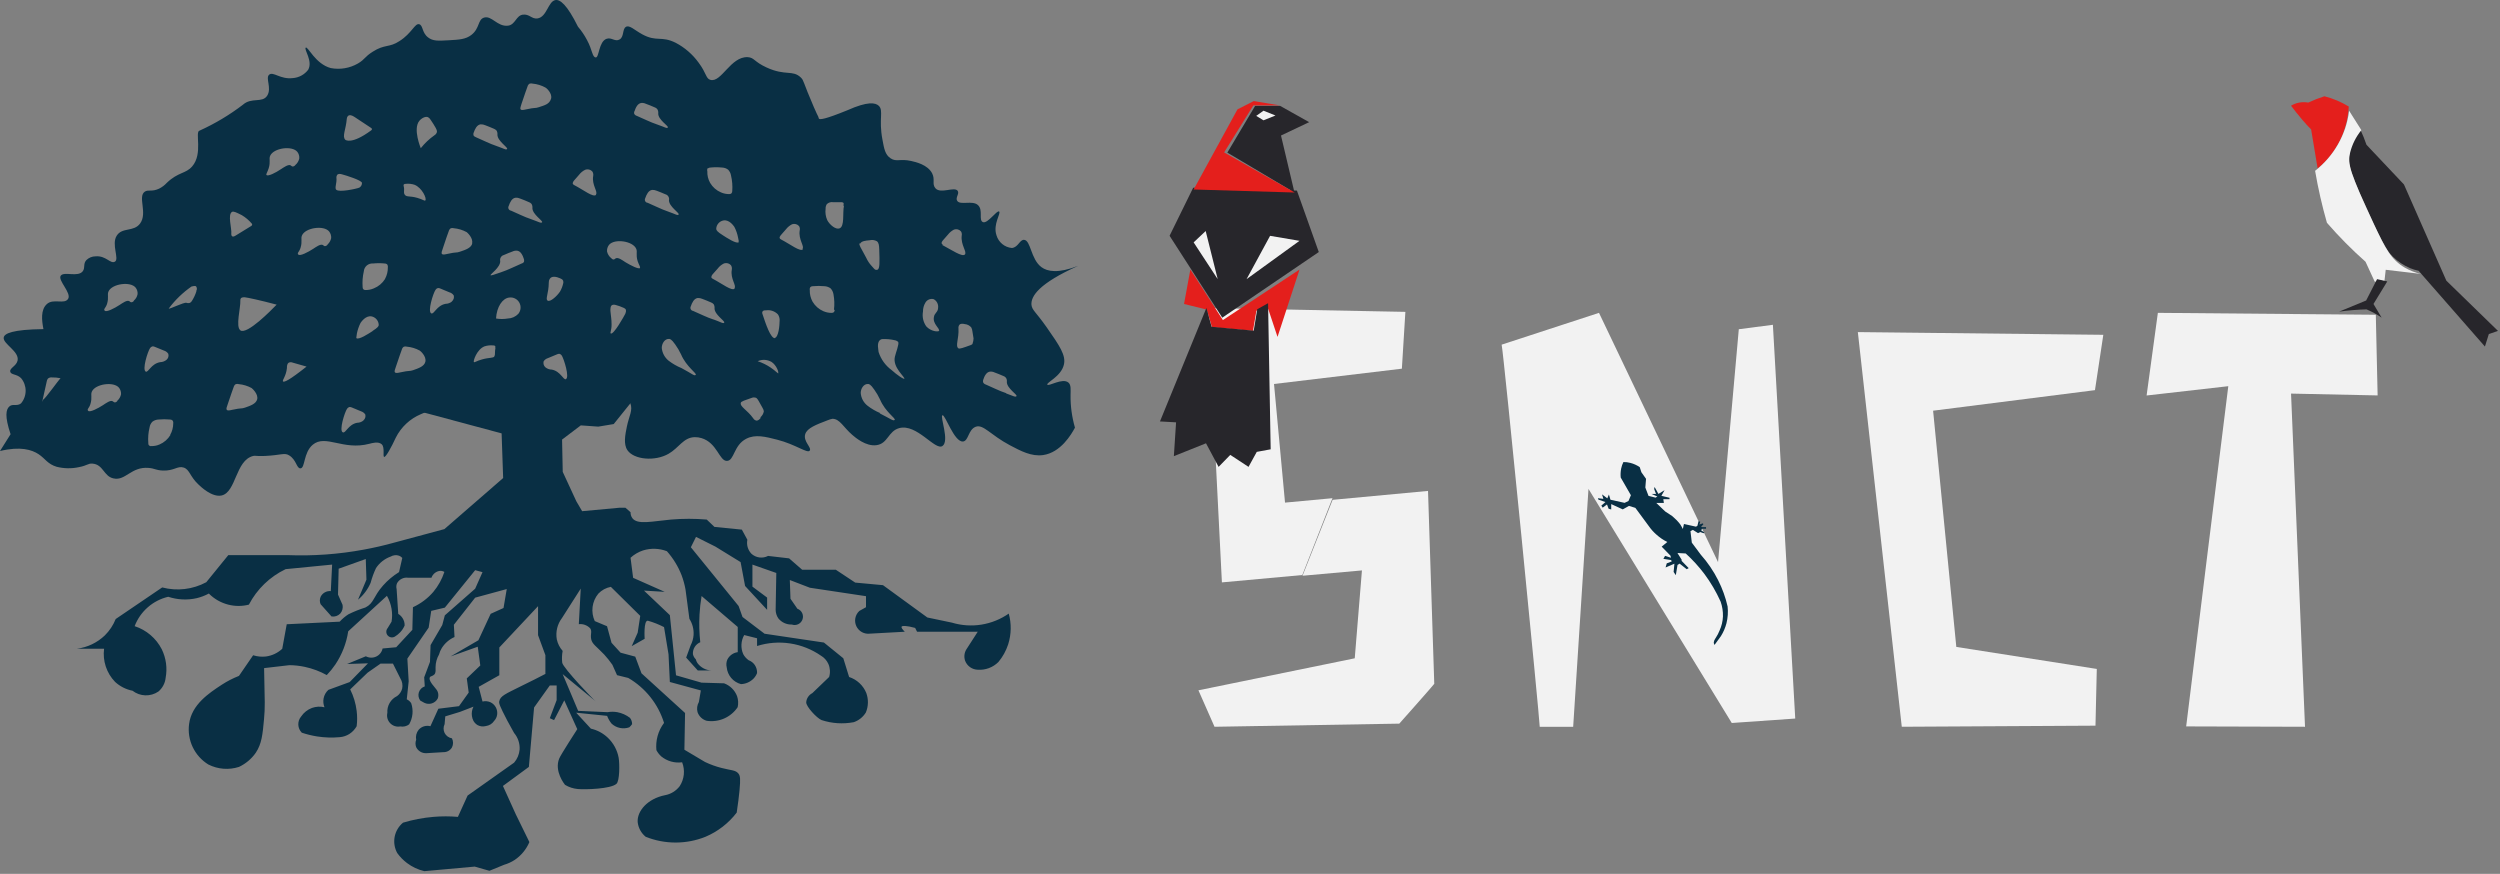 <svg width="329" height="115" viewBox="0 0 329 115" fill="none" xmlns="http://www.w3.org/2000/svg">
<rect x="0" y="0" width="329" height="115" fill="#808080" stroke="none"/>
<path d="M140.885 51.988C140.885 51.29 140.982 50.659 140.595 50.339C139.821 49.698 137.993 50.892 137.829 50.62C137.664 50.348 139.637 49.553 140.005 48C140.305 46.767 139.454 45.525 137.761 43.099C136.3 41.012 135.826 40.847 135.739 40.11C135.652 38.965 136.755 37.286 141.881 34.986C139.231 36.014 137.848 35.743 137.045 35.151C135.633 34.093 135.662 31.599 134.753 31.56C134.173 31.56 134.008 32.531 133.176 32.637C132.707 32.597 132.261 32.415 131.896 32.115C131.532 31.816 131.267 31.412 131.135 30.958C130.642 29.493 131.774 28.047 131.484 27.834C131.194 27.62 129.965 29.483 129.356 29.231C128.746 28.979 129.424 27.659 128.698 26.989C127.973 26.32 126.338 27.057 125.961 26.417C125.709 25.999 126.28 25.504 126.038 25.126C125.632 24.495 123.765 25.582 123.088 24.757C122.624 24.194 123.088 23.641 122.672 22.816C122.082 21.671 120.515 21.322 119.916 21.186C118.446 20.856 117.981 21.341 117.217 20.846C116.453 20.351 116.347 19.526 116.124 18.342C115.621 15.683 116.298 14.567 115.66 13.936C115.215 13.49 114.17 13.325 111.54 14.499C108.638 15.683 107.864 15.79 107.767 15.606C107.671 15.421 107.767 15.518 107.68 15.344C107.593 15.169 107.458 14.926 107.1 14.092C105.63 10.695 105.814 10.617 105.398 10.21C104.305 9.152 103.396 10.035 100.881 8.88C99.208 8.114 99.285 7.58 98.405 7.522C96.161 7.405 94.933 10.909 93.491 10.511C92.872 10.336 92.998 9.657 91.934 8.24C91.147 7.153 90.121 6.263 88.936 5.639C87.001 4.668 86.431 5.561 84.516 4.513C83.481 3.95 82.833 3.242 82.359 3.543C81.885 3.844 82.146 4.843 81.537 5.193C80.927 5.542 80.482 4.872 79.825 5.105C78.78 5.474 78.857 7.609 78.393 7.56C77.929 7.512 77.968 6.59 77.252 5.27C76.922 4.642 76.523 4.053 76.062 3.514C74.621 0.602 73.702 -0.097 73.093 0.01C72.126 0.175 71.98 2.252 70.723 2.427C69.949 2.524 69.669 1.806 68.789 1.932C67.908 2.058 67.821 3.261 66.854 3.378C65.461 3.552 64.697 1.99 63.691 2.32C62.85 2.592 63.159 3.727 62.028 4.601C61.283 5.173 60.461 5.222 59.058 5.299C57.656 5.377 56.979 5.425 56.331 4.921C55.489 4.271 55.702 3.32 55.151 3.184C54.599 3.048 54.184 4.377 52.588 5.396C51.214 6.309 50.653 5.775 49.038 6.813C47.935 7.512 48.071 7.784 47.103 8.356C46.02 8.979 44.751 9.192 43.525 8.958C41.494 8.414 40.507 6.047 40.236 6.27C39.965 6.493 41.203 8.036 40.556 9.181C40.314 9.498 40.008 9.76 39.658 9.949C39.308 10.139 38.921 10.251 38.524 10.278C36.89 10.472 35.971 9.385 35.429 9.822C34.888 10.258 35.806 11.598 35.158 12.597C34.51 13.597 33.098 12.762 31.957 13.791C30.189 15.139 28.275 16.282 26.25 17.197C25.622 17.352 26.744 20.244 25.283 21.904C24.451 22.874 23.455 22.622 21.956 24.058C21.667 24.374 21.323 24.634 20.94 24.825C19.973 25.281 19.509 24.912 19.054 25.223C18.087 25.883 19.451 28.037 18.435 29.415C17.594 30.551 16.085 29.871 15.359 31.017C14.634 32.162 15.727 34.083 15.127 34.433C14.528 34.782 13.967 33.617 12.584 33.734C12.128 33.732 11.69 33.91 11.365 34.229C10.91 34.733 11.239 35.199 10.901 35.684C10.272 36.529 8.444 35.684 7.999 36.276C7.554 36.868 9.44 38.547 8.966 39.324C8.492 40.1 7.032 39.246 6.181 40.003C5.329 40.76 5.494 42.167 5.716 43.312C1.596 43.361 0.59 43.895 0.493 44.399C0.319 45.234 2.582 46.233 2.312 47.456C2.157 48.165 1.267 48.427 1.344 48.892C1.422 49.358 2.196 49.193 2.766 49.756C3.159 50.221 3.375 50.811 3.375 51.421C3.375 52.03 3.159 52.62 2.766 53.085C2.225 53.512 1.673 53.085 1.228 53.492C0.783 53.9 0.6 54.773 1.393 57.142L0 59.354C2.689 58.704 4.198 59.189 5.078 59.771C5.958 60.354 6.258 61.072 7.467 61.431C8.418 61.669 9.41 61.686 10.369 61.48C11.549 61.256 11.578 60.955 12.187 61.014C13.599 61.13 13.648 62.683 14.924 62.955C16.501 63.333 17.255 61.382 19.557 61.577C20.379 61.644 20.466 61.877 21.424 61.926C22.913 61.984 23.358 61.276 24.161 61.528C24.964 61.78 24.974 62.683 26.096 63.741C26.405 64.041 27.895 65.478 29.162 65.206C31.096 64.769 30.98 60.577 33.321 60.004C33.659 59.927 33.524 60.053 34.868 60.004C36.977 59.907 37.441 59.538 38.05 59.927C39.018 60.509 39.018 61.644 39.53 61.635C40.178 61.635 39.907 59.587 41.155 58.529C42.848 57.112 45.14 59.315 48.603 58.403C48.98 58.306 49.802 58.063 50.237 58.471C50.673 58.879 50.344 60.063 50.556 60.13C50.769 60.199 51.524 58.82 52.085 57.598C52.779 56.209 53.946 55.114 55.373 54.511C56.704 53.903 58.095 53.434 59.523 53.114C60.492 52.798 61.518 52.696 62.531 52.813C63.422 53.064 64.282 53.416 65.094 53.861C67.376 54.832 69.93 54.832 72.445 54.764C75.898 54.676 79.66 54.482 82.243 52.192C82.545 52.411 82.785 52.706 82.939 53.046C83.326 53.968 82.775 54.764 82.494 56.142C82.272 57.239 82.03 58.452 82.571 59.247C83.413 60.49 86.198 60.761 88.007 59.703C89.352 58.927 89.942 57.559 91.431 57.53C91.733 57.525 92.033 57.568 92.321 57.656C94.381 58.277 94.652 60.655 95.648 60.655C96.644 60.655 96.528 58.597 98.202 57.743C99.391 57.122 100.745 57.471 102.264 57.86C104.73 58.49 106.259 59.713 106.558 59.306C106.858 58.898 105.669 58.102 105.968 57.132C106.23 56.326 107.371 55.899 108.938 55.298C109.136 55.212 109.344 55.151 109.557 55.113C110.524 55.113 110.998 56.239 112.168 57.239C112.594 57.607 113.958 58.762 115.321 58.587C116.85 58.403 116.879 56.744 118.32 56.346C120.651 55.696 123.059 59.344 124.026 58.694C124.994 58.044 123.659 54.764 124.026 54.647C124.394 54.531 125.564 58.209 126.735 58.102C127.47 58.025 127.412 56.53 128.408 56.161C129.404 55.793 130.342 57.239 132.905 58.597C134.337 59.354 135.739 60.101 137.268 59.888C139.589 59.558 140.991 57.171 141.465 56.278C141.063 54.884 140.867 53.439 140.885 51.988ZM5.678 52.6L5.61 52.891V52.619L6.152 50.193C6.169 50.063 6.219 49.94 6.297 49.834C6.369 49.77 6.453 49.722 6.545 49.694C6.637 49.666 6.733 49.657 6.829 49.669C7.212 49.661 7.595 49.697 7.97 49.776C7.612 50.125 6.035 52.386 5.678 52.6ZM15.456 52.755C15.418 52.809 15.369 52.855 15.312 52.891C15.256 52.926 15.193 52.949 15.127 52.959C14.992 52.959 14.924 52.852 14.847 52.813C14.547 52.609 13.938 53.066 13.551 53.318C12.893 53.745 11.848 54.288 11.616 54.075C11.384 53.861 11.732 53.735 11.897 53.182C12.168 52.299 11.897 51.979 12.09 51.532C12.545 50.513 14.992 50.173 15.669 51.037C15.857 51.28 15.95 51.584 15.93 51.891C15.859 52.228 15.678 52.532 15.418 52.755H15.456ZM17.632 39.576C17.594 39.633 17.544 39.68 17.485 39.715C17.427 39.75 17.362 39.772 17.294 39.78C17.168 39.78 17.091 39.683 17.023 39.634C16.723 39.44 16.114 39.887 15.727 40.139C15.069 40.566 14.025 41.109 13.793 40.896C13.56 40.682 13.909 40.556 14.083 40.003C14.354 39.12 14.083 38.8 14.276 38.363C14.731 37.334 17.178 36.995 17.855 37.858C18.044 38.101 18.133 38.406 18.106 38.712C18.042 39.052 17.861 39.358 17.594 39.576H17.632ZM19.199 48.912C18.658 48.708 19.451 46.233 19.751 45.806C19.823 45.696 19.933 45.617 20.06 45.583C20.174 45.573 20.288 45.596 20.389 45.651L21.579 46.136C21.814 46.206 22.016 46.357 22.149 46.563C22.191 46.705 22.19 46.856 22.147 46.998C22.104 47.139 22.021 47.265 21.907 47.359C21.671 47.549 21.378 47.654 21.076 47.66C19.867 47.874 19.538 49.057 19.161 48.912H19.199ZM22.43 57.239C22.096 57.796 21.595 58.234 20.998 58.49C20.654 58.642 20.281 58.715 19.905 58.704C19.852 58.715 19.797 58.712 19.746 58.696C19.694 58.68 19.647 58.652 19.608 58.614C19.57 58.575 19.542 58.528 19.526 58.476C19.511 58.424 19.508 58.369 19.518 58.316C19.462 57.622 19.518 56.924 19.683 56.249C19.724 55.962 19.856 55.697 20.06 55.492C20.29 55.32 20.567 55.222 20.853 55.21C21.361 55.162 21.873 55.162 22.381 55.21C22.499 55.207 22.613 55.249 22.701 55.327C22.743 55.381 22.773 55.444 22.79 55.511C22.806 55.577 22.809 55.647 22.797 55.715C22.797 56.25 22.657 56.775 22.391 57.239H22.43ZM25.854 38.315C25.717 38.751 25.526 39.169 25.283 39.557C25.222 39.678 25.128 39.779 25.012 39.848C24.859 39.904 24.691 39.904 24.538 39.848C24.18 39.76 22.294 40.712 22.198 40.614C23.036 39.486 24.052 38.503 25.206 37.703C25.341 37.703 25.67 37.548 25.815 37.703C25.878 37.793 25.911 37.899 25.911 38.009C25.911 38.118 25.878 38.225 25.815 38.315H25.854ZM73.692 36.616C73.857 36.694 74.05 36.771 74.108 36.946C74.153 37.072 74.153 37.209 74.108 37.334C74.021 37.702 73.881 38.055 73.692 38.382C73.296 38.965 72.425 39.77 72.077 39.566C71.729 39.363 72.203 38.693 72.222 37.16C72.217 37.003 72.257 36.847 72.338 36.713C72.599 36.276 73.228 36.412 73.692 36.616ZM68.682 13.519C69.098 12.267 69.214 11.966 69.427 11.365C69.469 11.215 69.566 11.087 69.698 11.006C69.827 10.966 69.965 10.966 70.094 11.006C70.684 11.059 71.257 11.235 71.777 11.52C71.845 11.52 72.745 12.287 72.512 13.014C72.28 13.742 71.623 13.859 70.897 14.111C70.375 14.286 70.53 14.111 69.243 14.393C68.885 14.47 68.634 14.528 68.518 14.393C68.402 14.257 68.547 14.004 68.682 13.5V13.519ZM62.337 17.459C62.502 16.984 62.753 16.43 63.246 16.363C63.456 16.354 63.664 16.394 63.856 16.479C64.233 16.625 64.61 16.77 64.978 16.935C65.117 16.987 65.243 17.07 65.345 17.178C65.442 17.345 65.483 17.539 65.461 17.731C65.461 18.556 66.854 19.39 66.738 19.594C66.622 19.798 66.303 19.536 65.345 19.216C64.388 18.895 63.537 18.439 62.637 18.061C62.502 18.003 62.347 17.925 62.308 17.789C62.28 17.673 62.29 17.55 62.337 17.44V17.459ZM45.643 15.606C45.651 15.484 45.699 15.368 45.779 15.276C46.001 15.043 46.378 15.208 46.639 15.382C47.365 15.868 48.09 16.353 48.825 16.828C48.825 16.828 48.951 16.906 48.951 16.993C48.946 17.027 48.934 17.059 48.916 17.088C48.898 17.116 48.873 17.14 48.844 17.158C46.214 19.099 45.44 18.391 45.44 18.391C44.995 17.925 45.517 17.119 45.643 15.586V15.606ZM30.535 27.882C30.738 27.775 31.096 27.95 31.812 28.309C32.304 28.6 32.745 28.971 33.118 29.406C33.157 29.448 33.181 29.503 33.185 29.561C33.185 29.658 33.098 29.716 33.021 29.765L30.951 31.036C30.806 31.123 30.603 31.201 30.496 31.036C30.45 30.964 30.429 30.879 30.438 30.793C30.525 30.075 29.926 28.241 30.535 27.882ZM33.843 52.551C33.698 53.143 32.953 53.395 32.228 53.648C31.705 53.822 31.86 53.648 30.574 53.929C30.216 54.007 29.964 54.075 29.848 53.929C29.732 53.784 29.848 53.57 30.013 53.066C30.429 51.814 30.545 51.513 30.758 50.911C30.8 50.762 30.896 50.633 31.028 50.552C31.158 50.513 31.296 50.513 31.425 50.552C32.015 50.607 32.587 50.782 33.108 51.066C33.176 51.115 34.027 51.843 33.843 52.571V52.551ZM31.628 43.458C30.98 43.011 31.676 40.479 31.628 39.576C31.618 39.519 31.62 39.46 31.634 39.403C31.647 39.347 31.671 39.293 31.705 39.246C31.705 39.246 31.851 39.091 32.199 39.12C32.547 39.149 34.259 39.518 36.406 40.09C35.71 40.809 32.508 44.089 31.628 43.477V43.458ZM35.071 23.03C34.975 22.923 35.187 22.69 35.361 22.137C35.632 21.254 35.361 20.933 35.555 20.497C36.01 19.468 38.457 19.128 39.134 19.992C39.322 20.235 39.412 20.54 39.385 20.846C39.317 21.184 39.136 21.489 38.873 21.71C38.834 21.766 38.784 21.814 38.725 21.849C38.667 21.884 38.602 21.906 38.534 21.914C38.408 21.914 38.331 21.817 38.263 21.768C37.963 21.574 37.354 22.02 36.957 22.273C36.309 22.719 35.255 23.253 35.071 23.03ZM37.248 50.203C37.093 50.047 37.644 49.562 37.76 48.436C37.76 48.203 37.76 47.854 38.021 47.718C38.098 47.685 38.18 47.668 38.263 47.668C38.346 47.668 38.429 47.685 38.505 47.718C39.018 47.854 39.637 48.029 40.343 48.242C38.07 50.047 37.402 50.329 37.248 50.203ZM43.109 32.191C43.07 32.247 43.02 32.295 42.962 32.33C42.903 32.365 42.838 32.387 42.77 32.395C42.645 32.395 42.577 32.298 42.5 32.249C42.2 32.055 41.59 32.501 41.203 32.754C40.546 33.181 39.501 33.724 39.269 33.511C39.037 33.297 39.385 33.171 39.55 32.618C39.82 31.735 39.55 31.415 39.743 30.978C40.198 29.949 42.645 29.609 43.322 30.473C43.51 30.716 43.602 31.02 43.583 31.327C43.52 31.653 43.354 31.949 43.109 32.171V32.191ZM44.27 25.009C43.979 24.709 44.366 24.184 44.27 23.311C44.276 23.21 44.309 23.113 44.366 23.03C44.492 22.836 44.782 22.874 45.005 22.942C45.614 23.107 47.578 23.719 47.636 24.068C47.638 24.192 47.608 24.315 47.549 24.424C47.49 24.533 47.403 24.625 47.297 24.689C46.978 24.835 44.608 25.349 44.27 24.971V25.009ZM47.829 55.336C47.595 55.53 47.301 55.636 46.997 55.637C45.827 55.861 45.498 57.044 45.121 56.899C44.579 56.695 45.372 54.22 45.672 53.793C45.746 53.683 45.855 53.601 45.982 53.56C46.095 53.555 46.208 53.578 46.31 53.628L47.5 54.123C47.733 54.193 47.934 54.34 48.071 54.541C48.109 54.68 48.107 54.827 48.064 54.965C48.022 55.102 47.94 55.225 47.829 55.317V55.336ZM49.028 43.574C48.545 43.885 47.162 44.797 46.891 44.487C46.891 44.487 46.891 44.37 46.968 43.885C47.066 43.399 47.229 42.929 47.452 42.487C47.568 42.322 48.129 41.517 48.874 41.633C49.137 41.682 49.376 41.819 49.552 42.021C49.728 42.224 49.83 42.481 49.841 42.749C49.85 42.924 49.725 43.109 49.028 43.555V43.574ZM50.673 36.713C50.325 37.27 49.81 37.702 49.202 37.946C48.858 38.097 48.486 38.173 48.109 38.169C48.055 38.173 48 38.166 47.948 38.148C47.896 38.13 47.849 38.1 47.81 38.062C47.746 37.983 47.715 37.882 47.723 37.781C47.669 37.088 47.721 36.391 47.877 35.714C47.888 35.565 47.929 35.419 47.996 35.286C48.063 35.153 48.157 35.035 48.27 34.938C48.383 34.842 48.515 34.769 48.657 34.724C48.798 34.678 48.948 34.662 49.096 34.675C49.604 34.622 50.116 34.622 50.624 34.675C50.74 34.673 50.852 34.711 50.943 34.782C51.026 34.897 51.061 35.04 51.04 35.18C51.051 35.708 50.924 36.23 50.673 36.694V36.713ZM55.973 47.621C55.828 48.213 55.083 48.465 54.358 48.718C53.835 48.892 53.99 48.718 52.704 48.999C52.346 49.077 52.094 49.135 51.978 48.999C51.862 48.863 51.978 48.64 52.143 48.136C52.559 46.884 52.675 46.583 52.888 45.981C52.927 45.83 53.024 45.701 53.158 45.622C53.288 45.583 53.426 45.583 53.555 45.622C54.145 45.677 54.717 45.852 55.238 46.136C55.306 46.166 56.157 46.893 55.973 47.621ZM55.973 26.378C55.867 26.485 55.654 26.242 54.909 26.038C53.942 25.757 53.507 25.96 53.274 25.631C53.042 25.3 53.274 25.106 53.129 24.515C53.114 24.478 53.106 24.438 53.106 24.398C53.106 24.358 53.114 24.318 53.129 24.282C53.165 24.248 53.208 24.222 53.255 24.207C53.302 24.192 53.351 24.188 53.4 24.194C53.792 24.151 54.188 24.194 54.561 24.32C55.557 24.728 56.195 26.145 55.973 26.378ZM55.383 19.526C55.383 19.526 54.3 16.964 55.19 15.897C55.47 15.557 56.021 15.246 56.36 15.441C56.503 15.532 56.62 15.659 56.698 15.809C56.929 16.137 57.142 16.477 57.337 16.828C57.54 17.197 57.511 17.333 57.482 17.43C57.424 17.59 57.31 17.724 57.163 17.808C56.481 18.291 55.872 18.87 55.354 19.526H55.383ZM59.474 39.683C59.238 39.872 58.945 39.978 58.642 39.984C57.472 40.197 57.134 41.381 56.766 41.245C56.224 41.032 57.017 38.567 57.317 38.14C57.386 38.025 57.497 37.941 57.627 37.907C57.741 37.897 57.855 37.92 57.956 37.975L59.145 38.47C59.381 38.532 59.585 38.681 59.716 38.887C59.753 39.032 59.747 39.184 59.699 39.325C59.651 39.467 59.563 39.591 59.445 39.683H59.474ZM62.154 32.036C62.008 32.627 61.264 32.88 60.529 33.123C60.006 33.307 60.171 33.123 58.875 33.414C58.526 33.491 58.275 33.55 58.159 33.414C58.043 33.278 58.159 33.045 58.323 32.55C58.739 31.288 58.846 30.987 59.068 30.386C59.11 30.241 59.203 30.117 59.329 30.036C59.462 29.998 59.603 29.998 59.735 30.036C60.325 30.092 60.898 30.267 61.418 30.551C61.457 30.58 62.308 31.308 62.124 32.036H62.154ZM65.2 45.787C65.084 46.369 65.2 46.631 65.065 46.893C64.929 47.155 64.426 47.02 63.43 47.301C62.676 47.505 62.463 47.747 62.357 47.641C62.25 47.534 62.743 45.991 63.749 45.583C64.123 45.461 64.519 45.418 64.91 45.457C64.957 45.45 65.005 45.455 65.051 45.47C65.096 45.485 65.137 45.511 65.171 45.544C65.203 45.622 65.203 45.709 65.171 45.787H65.2ZM68.208 41.303C67.845 41.682 67.348 41.901 66.825 41.915C66.313 42.004 65.79 42.004 65.278 41.915C65.365 40.352 66.148 39.256 66.999 39.159C67.262 39.119 67.531 39.161 67.77 39.278C68.009 39.395 68.207 39.582 68.338 39.814C68.469 40.047 68.527 40.313 68.504 40.579C68.48 40.845 68.377 41.097 68.208 41.303ZM68.982 34.413C68.949 34.478 68.903 34.535 68.846 34.58C68.789 34.626 68.724 34.658 68.653 34.675C67.744 35.063 66.864 35.52 65.935 35.83C65.007 36.141 64.61 36.306 64.552 36.209C64.494 36.111 65.868 35.18 65.829 34.355C65.788 34.185 65.816 34.006 65.907 33.857C65.997 33.708 66.143 33.601 66.312 33.559C66.68 33.394 67.057 33.239 67.434 33.103C67.624 33.012 67.834 32.972 68.044 32.987C68.537 33.045 68.789 33.608 68.943 34.083C68.984 34.189 68.987 34.305 68.953 34.413H68.982ZM69.949 28.862C68.982 28.552 68.141 28.096 67.241 27.717C67.176 27.708 67.113 27.683 67.06 27.645C67.006 27.606 66.963 27.555 66.933 27.495C66.903 27.436 66.889 27.371 66.89 27.304C66.892 27.238 66.909 27.173 66.941 27.115C67.106 26.64 67.357 26.077 67.85 26.019C68.06 26.005 68.27 26.046 68.46 26.135C68.837 26.271 69.214 26.426 69.582 26.591C69.725 26.634 69.853 26.719 69.949 26.834C70.047 27.001 70.087 27.195 70.065 27.387C70.065 28.212 71.458 29.047 71.342 29.241C71.226 29.435 70.868 29.182 69.911 28.852L69.949 28.862ZM74.495 49.902C74.118 50.047 73.789 48.863 72.619 48.64C72.313 48.638 72.016 48.532 71.777 48.339C71.667 48.243 71.586 48.117 71.545 47.976C71.504 47.835 71.504 47.685 71.545 47.544C71.682 47.343 71.883 47.195 72.116 47.126L73.305 46.631C73.407 46.58 73.521 46.557 73.634 46.563C73.76 46.601 73.867 46.684 73.934 46.796C74.205 47.223 74.998 49.698 74.457 49.902H74.495ZM78.451 25.64C78.064 26.019 76.836 25.019 75.549 24.349C75.507 24.332 75.469 24.305 75.437 24.272C75.405 24.238 75.381 24.199 75.366 24.155C75.366 24.029 75.424 23.893 75.511 23.796L76.207 23C76.417 22.725 76.689 22.502 77 22.35C77.166 22.284 77.349 22.271 77.523 22.315C77.697 22.358 77.852 22.456 77.968 22.593C78.067 22.762 78.102 22.963 78.064 23.156C77.851 24.359 78.751 25.262 78.412 25.611L78.451 25.64ZM93.172 22.156C93.264 22.087 93.376 22.049 93.491 22.049C93.999 21.996 94.511 21.996 95.02 22.049C95.31 22.055 95.591 22.154 95.822 22.331C96.022 22.538 96.154 22.803 96.2 23.088C96.361 23.764 96.416 24.462 96.364 25.155C96.363 25.257 96.329 25.356 96.267 25.436C96.228 25.474 96.18 25.504 96.129 25.522C96.077 25.541 96.022 25.548 95.967 25.543C95.595 25.547 95.225 25.471 94.884 25.32C94.284 25.069 93.782 24.63 93.453 24.068C93.189 23.602 93.062 23.07 93.085 22.535C93.064 22.467 93.058 22.396 93.066 22.326C93.075 22.256 93.097 22.188 93.133 22.127L93.172 22.156ZM83.5 14.645C83.655 14.169 83.906 13.607 84.409 13.548C84.616 13.534 84.822 13.574 85.009 13.665C85.396 13.8 85.763 13.956 86.141 14.121C86.283 14.161 86.408 14.246 86.498 14.363C86.603 14.528 86.647 14.723 86.624 14.917C86.576 15.742 88.007 16.576 87.891 16.77C87.775 16.964 87.466 16.712 86.508 16.392C85.55 16.071 84.699 15.625 83.8 15.246C83.656 15.204 83.534 15.107 83.461 14.975C83.431 14.855 83.441 14.729 83.49 14.616L83.5 14.645ZM82.31 41.255C82.107 41.653 80.753 44.079 80.376 43.885C80.24 43.807 80.502 43.487 80.482 42.653C80.482 41.983 80.395 41.682 80.328 40.896C80.328 40.605 80.328 40.236 80.589 40.129C80.723 40.081 80.87 40.081 81.004 40.129C81.369 40.225 81.725 40.351 82.069 40.508C82.243 40.595 82.31 40.644 82.349 40.721C82.376 40.804 82.386 40.892 82.378 40.979C82.369 41.066 82.343 41.15 82.301 41.226L82.31 41.255ZM84.245 35.267C84.061 35.471 83.016 34.937 82.31 34.51C81.923 34.258 81.343 33.812 81.014 34.006C80.937 34.054 80.869 34.151 80.743 34.151C80.618 34.151 80.521 34.064 80.405 33.947C80.14 33.725 79.957 33.422 79.883 33.084C79.863 32.777 79.956 32.473 80.144 32.23C80.85 31.366 83.268 31.706 83.722 32.734C83.916 33.171 83.645 33.491 83.916 34.374C84.09 34.898 84.312 35.131 84.206 35.238L84.245 35.267ZM85.212 26.688C85.147 26.679 85.084 26.654 85.031 26.616C84.977 26.577 84.933 26.526 84.904 26.467C84.874 26.407 84.86 26.342 84.861 26.276C84.863 26.209 84.88 26.145 84.912 26.087C85.076 25.611 85.328 25.058 85.821 24.99C86.031 24.981 86.239 25.02 86.431 25.107C86.808 25.252 87.185 25.398 87.553 25.563C87.722 25.604 87.868 25.711 87.958 25.86C88.049 26.009 88.077 26.189 88.036 26.358C88.036 27.183 89.429 28.018 89.313 28.222C89.197 28.425 88.878 28.163 87.93 27.843C86.982 27.523 86.073 27.038 85.164 26.659L85.212 26.688ZM89.671 48.436C89.07 48.188 88.504 47.862 87.988 47.466C87.734 47.261 87.523 47.006 87.368 46.718C87.214 46.43 87.119 46.113 87.088 45.787C87.088 45.215 87.475 44.564 88.056 44.603C88.143 44.603 88.355 44.603 88.858 45.331C89.153 45.739 89.409 46.175 89.623 46.631C90.338 48.301 91.741 49.135 91.557 49.329C91.373 49.523 91.17 49.232 89.623 48.407L89.671 48.436ZM93.927 42.06C92.959 41.75 92.118 41.294 91.209 40.915C91.143 40.906 91.081 40.881 91.027 40.843C90.974 40.804 90.93 40.753 90.901 40.694C90.871 40.635 90.856 40.569 90.858 40.503C90.859 40.437 90.877 40.372 90.909 40.314C91.073 39.838 91.325 39.285 91.818 39.217C92.027 39.208 92.236 39.248 92.427 39.333C92.805 39.479 93.182 39.625 93.549 39.79C93.691 39.836 93.818 39.92 93.917 40.032C94.014 40.199 94.054 40.393 94.033 40.585C94.033 41.41 95.426 42.245 95.31 42.449C95.194 42.653 94.826 42.361 93.878 42.031L93.927 42.06ZM96.693 37.975C96.306 38.353 95.087 37.363 93.791 36.684C93.749 36.666 93.71 36.64 93.679 36.607C93.647 36.573 93.623 36.533 93.607 36.49C93.607 36.364 93.665 36.238 93.752 36.131L94.459 35.335C94.666 35.06 94.934 34.837 95.242 34.685C95.408 34.618 95.591 34.606 95.765 34.649C95.938 34.693 96.094 34.79 96.209 34.928C96.309 35.097 96.343 35.297 96.306 35.49C96.084 36.703 96.983 37.587 96.644 37.946L96.693 37.975ZM97.234 31.861C96.964 32.171 95.59 31.259 95.107 30.949C94.4 30.502 94.275 30.318 94.255 30.124C94.263 29.854 94.363 29.595 94.54 29.392C94.716 29.188 94.958 29.053 95.223 29.008C95.977 28.891 96.528 29.697 96.644 29.862C96.872 30.302 97.035 30.772 97.128 31.259C97.244 31.764 97.234 31.764 97.186 31.832L97.234 31.861ZM100.136 54.968C99.972 55.171 99.769 55.385 99.517 55.346C99.434 55.325 99.357 55.288 99.288 55.236C99.22 55.184 99.163 55.12 99.121 55.045C98.327 53.929 97.322 53.512 97.496 52.988C97.554 52.823 98.047 52.658 99.014 52.328C99.14 52.286 99.275 52.286 99.401 52.328C99.507 52.328 99.633 52.406 99.846 52.774L100.339 53.657C100.428 53.797 100.491 53.951 100.523 54.114C100.473 54.441 100.3 54.736 100.039 54.938L100.136 54.968ZM102.486 49.145C102.399 49.222 102.109 48.834 101.413 48.368C100.887 48.013 100.314 47.732 99.711 47.534C99.996 47.406 100.307 47.346 100.62 47.359C100.936 47.377 101.243 47.466 101.519 47.621C102.196 48.048 102.525 49.028 102.399 49.126L102.486 49.145ZM102.032 44.506C101.413 44.623 100.755 42.565 100.33 41.294C100.295 41.206 100.295 41.109 100.33 41.022C100.407 40.847 100.639 40.828 100.823 40.838C101.107 40.797 101.396 40.825 101.667 40.92C101.938 41.014 102.182 41.173 102.38 41.381C102.52 41.595 102.597 41.844 102.603 42.099C102.593 42.924 102.457 44.38 101.935 44.487L102.032 44.506ZM105.688 32.802C105.311 33.181 104.082 32.191 102.786 31.512C102.742 31.494 102.702 31.468 102.669 31.435C102.636 31.401 102.61 31.361 102.593 31.317C102.593 31.191 102.651 31.065 102.748 30.958L103.444 30.163C103.657 29.889 103.928 29.667 104.237 29.512C104.397 29.456 104.57 29.45 104.733 29.493C104.897 29.536 105.044 29.627 105.156 29.755C105.207 29.838 105.241 29.931 105.256 30.028C105.271 30.124 105.266 30.223 105.243 30.318C105.04 31.541 105.939 32.443 105.591 32.783L105.688 32.802ZM109.847 40.779C109.846 40.884 109.812 40.986 109.75 41.071C109.666 41.14 109.56 41.178 109.45 41.177C109.075 41.179 108.703 41.103 108.357 40.954C107.762 40.7 107.264 40.261 106.936 39.702C106.673 39.232 106.546 38.698 106.568 38.159C106.554 38.092 106.555 38.023 106.57 37.956C106.585 37.889 106.614 37.826 106.655 37.771C106.744 37.696 106.858 37.658 106.974 37.664C107.483 37.616 107.994 37.616 108.503 37.664C108.792 37.679 109.07 37.777 109.305 37.946C109.504 38.158 109.635 38.425 109.683 38.712C109.81 39.387 109.833 40.078 109.75 40.76L109.847 40.779ZM111.066 27.067C110.863 28.037 111.182 29.794 110.476 30.056C109.982 30.24 109.199 29.6 108.87 28.979C108.66 28.511 108.583 27.993 108.648 27.484C108.636 27.265 108.694 27.048 108.812 26.863C108.924 26.756 109.059 26.677 109.207 26.633C109.355 26.589 109.512 26.581 109.663 26.611H110.679C110.74 26.602 110.802 26.607 110.86 26.625C110.919 26.643 110.973 26.675 111.017 26.717C111.032 26.773 111.035 26.831 111.027 26.887C111.018 26.944 110.999 26.998 110.969 27.047L111.066 27.067ZM113.213 32.045C113.377 31.715 113.909 31.667 114.441 31.618C114.769 31.535 115.116 31.584 115.409 31.754C115.66 31.968 115.689 32.298 115.708 32.822C115.766 34.539 115.795 35.403 115.457 35.5C115.118 35.597 115.012 35.306 114.712 35.005C114.416 34.688 114.174 34.324 113.996 33.928C113.165 32.404 113.039 32.249 113.116 32.026L113.213 32.045ZM115.844 54.366C115.246 54.118 114.683 53.792 114.17 53.395C113.912 53.194 113.698 52.941 113.543 52.652C113.388 52.362 113.296 52.044 113.271 51.717C113.271 51.154 113.648 50.504 114.238 50.533C114.335 50.533 114.548 50.533 115.051 51.27C115.341 51.676 115.594 52.108 115.805 52.561C116.521 54.24 117.933 55.074 117.74 55.259C117.546 55.443 117.304 55.171 115.747 54.385L115.844 54.366ZM119.094 49.844C118.949 49.989 118.001 49.3 117.333 48.699C116.525 48.109 115.926 47.276 115.621 46.321C115.621 46.107 115.341 45.127 115.805 44.758C115.856 44.712 115.915 44.676 115.98 44.653C116.045 44.629 116.114 44.619 116.182 44.623C116.699 44.603 117.216 44.652 117.72 44.768C117.902 44.792 118.071 44.874 118.204 45.001C118.359 45.263 117.865 46.476 117.769 46.942C117.42 48.388 119.2 49.659 118.997 49.863L119.094 49.844ZM123.649 43.497C123.494 43.749 122.469 43.594 121.899 42.953C121.701 42.675 121.56 42.36 121.485 42.027C121.411 41.694 121.403 41.349 121.463 41.012C121.457 40.588 121.571 40.171 121.792 39.809C121.901 39.628 122.065 39.487 122.261 39.408C122.456 39.329 122.672 39.317 122.875 39.372C123.072 39.479 123.232 39.642 123.336 39.841C123.439 40.04 123.481 40.265 123.456 40.488C123.456 41.09 122.972 41.177 122.904 41.721C122.711 42.643 123.736 43.235 123.552 43.516L123.649 43.497ZM124.094 32.22C124.012 32.174 123.948 32.103 123.91 32.016C123.91 31.89 123.968 31.764 124.065 31.657L124.762 30.861C124.974 30.588 125.245 30.366 125.555 30.211C125.715 30.154 125.889 30.147 126.054 30.192C126.218 30.237 126.365 30.332 126.473 30.463C126.572 30.63 126.603 30.828 126.561 31.017C126.415 32.259 127.315 33.161 126.967 33.501C126.619 33.841 125.264 32.909 123.997 32.239L124.094 32.22ZM128.05 45.195C127.97 45.302 127.858 45.38 127.731 45.418C126.764 45.768 126.29 45.942 126.135 45.845C125.68 45.544 126.212 44.584 126.135 43.225C126.122 43.14 126.126 43.053 126.148 42.969C126.169 42.886 126.208 42.808 126.261 42.74C126.425 42.555 126.725 42.594 126.976 42.653C127.303 42.682 127.605 42.839 127.818 43.089C127.895 43.237 127.944 43.399 127.963 43.565L128.118 44.535C128.089 45.001 128.021 45.127 127.953 45.215L128.05 45.195ZM132.432 51.746C131.464 51.435 130.623 50.979 129.723 50.601C129.579 50.558 129.458 50.461 129.385 50.329C129.351 50.221 129.351 50.106 129.385 49.999C129.54 49.523 129.791 48.961 130.294 48.902C130.501 48.888 130.707 48.928 130.894 49.019C131.271 49.155 131.648 49.31 132.025 49.475C132.168 49.515 132.293 49.6 132.383 49.717C132.49 49.881 132.531 50.078 132.499 50.271C132.499 51.096 133.892 51.93 133.776 52.124C133.66 52.318 133.283 52.085 132.383 51.765L132.432 51.746Z" fill="#092F44"/>
<path d="M55.532 54.22L66.012 57.033L66.215 62.911L58.481 69.631L51.839 71.419C50.591 71.767 49.257 72.077 47.836 72.338C44.537 72.946 41.181 73.186 37.829 73.053H30.046L27.146 76.621C25.369 77.575 23.296 77.82 21.345 77.307L15.225 81.464C14.903 82.269 14.419 83 13.804 83.611C12.8 84.577 11.512 85.194 10.13 85.37H13.697C13.595 86.159 13.671 86.96 13.921 87.715C14.17 88.469 14.586 89.158 15.138 89.731C15.782 90.326 16.579 90.73 17.439 90.9C17.921 91.274 18.508 91.486 19.117 91.507C19.726 91.528 20.326 91.356 20.833 91.016C21.38 90.56 21.727 89.908 21.799 89.199C22.037 87.923 21.857 86.604 21.287 85.438C20.545 83.995 19.263 82.904 17.719 82.402C18.084 81.446 18.677 80.593 19.448 79.919C20.218 79.245 21.141 78.769 22.138 78.535C23.348 78.937 24.645 79.001 25.889 78.719C26.445 78.585 26.981 78.38 27.484 78.11C28.187 78.819 29.069 79.323 30.037 79.569C30.928 79.799 31.863 79.799 32.754 79.569C33.818 77.531 35.514 75.893 37.588 74.9L43.708 74.3L43.533 77.79C43.259 77.765 42.984 77.823 42.744 77.958C42.504 78.092 42.31 78.297 42.19 78.545C42.125 78.698 42.092 78.862 42.092 79.028C42.092 79.194 42.125 79.358 42.19 79.511L43.63 81.126C43.839 81.159 44.053 81.142 44.253 81.075C44.454 81.007 44.635 80.892 44.781 80.739C44.913 80.584 45.01 80.401 45.061 80.203C45.113 80.006 45.12 79.799 45.08 79.598L44.481 78.245L44.568 74.842L48.136 73.566L48.223 76.282L47.111 78.922C47.834 78.323 48.404 77.561 48.774 76.698C48.951 76.034 49.187 75.386 49.48 74.764C49.942 74.062 50.621 73.529 51.413 73.246C51.578 73.149 51.761 73.088 51.952 73.068C52.142 73.048 52.334 73.069 52.515 73.13C52.677 73.194 52.822 73.293 52.941 73.421L52.515 75.287C51.734 75.767 51.027 76.36 50.417 77.046C49.093 78.535 49.238 79.366 48.087 79.947C47.317 80.187 46.567 80.488 45.844 80.846C45.424 81.117 45.04 81.442 44.703 81.812L37.733 82.151L37.143 85.38C36.549 85.932 35.8 86.286 34.996 86.395C34.43 86.46 33.857 86.404 33.314 86.231L31.448 88.947C30.653 89.258 29.892 89.65 29.176 90.117C27.542 91.19 25.212 92.708 24.884 95.28C24.745 96.318 24.911 97.373 25.361 98.319C25.811 99.264 26.525 100.059 27.417 100.607C28.666 101.24 30.115 101.355 31.448 100.926C32.337 100.509 33.101 99.866 33.662 99.06C34.445 97.89 34.561 96.653 34.745 94.651C34.817 93.912 34.849 93.17 34.842 92.428L34.755 87.923L38.09 87.536C38.766 87.543 39.44 87.618 40.101 87.758C41.116 87.974 42.094 88.338 43.002 88.841C43.422 88.404 43.803 87.932 44.143 87.43C45.015 86.12 45.59 84.635 45.825 83.079L50.92 78.409C51.222 78.939 51.428 79.519 51.529 80.121C51.624 80.68 51.624 81.252 51.529 81.812L51.017 82.653C50.9 82.789 50.836 82.962 50.837 83.141C50.837 83.32 50.902 83.493 51.019 83.628C51.137 83.763 51.299 83.851 51.476 83.876C51.653 83.901 51.833 83.862 51.983 83.765C52.229 83.615 52.453 83.433 52.651 83.224C52.905 82.961 53.108 82.653 53.25 82.315C53.261 81.973 53.166 81.635 52.979 81.348C52.834 81.12 52.639 80.928 52.409 80.788L52.196 77.529C52.127 77.269 52.148 76.993 52.254 76.746C52.398 76.492 52.615 76.288 52.878 76.16C53.14 76.032 53.435 75.987 53.724 76.031H56.779C56.863 75.788 57.014 75.574 57.214 75.413C57.414 75.253 57.655 75.152 57.91 75.122C58.11 75.114 58.309 75.165 58.481 75.267C58.166 76.224 57.674 77.112 57.03 77.887C56.292 78.748 55.375 79.437 54.343 79.908L54.265 82.885L52.138 85.177L50.35 85.341C50.301 85.572 50.199 85.789 50.053 85.973C49.906 86.158 49.718 86.306 49.504 86.406C49.29 86.505 49.056 86.553 48.82 86.546C48.584 86.54 48.353 86.478 48.145 86.366L45.68 87.381L48.426 87.294L46.018 89.76L43.215 90.784C42.89 91.081 42.669 91.474 42.586 91.906C42.512 92.299 42.552 92.705 42.702 93.076C42.157 92.945 41.586 92.975 41.059 93.163C40.475 93.38 39.974 93.776 39.628 94.294C39.373 94.595 39.242 94.98 39.258 95.374C39.274 95.768 39.437 96.141 39.715 96.421C40.367 96.639 41.036 96.804 41.716 96.914C42.71 97.071 43.72 97.104 44.723 97.01C45.166 96.973 45.593 96.831 45.97 96.595C46.371 96.338 46.704 95.986 46.937 95.57C47.02 94.902 47.02 94.227 46.937 93.559C46.819 92.573 46.531 91.614 46.086 90.726L48.377 88.522L50.079 87.333H51.713L52.68 89.266C52.938 89.674 53.025 90.168 52.921 90.639C52.815 91.028 52.58 91.369 52.254 91.606C51.844 91.802 51.502 92.117 51.275 92.51C51.047 92.904 50.944 93.357 50.978 93.81C50.92 94.049 50.924 94.298 50.987 94.535C51.051 94.772 51.173 94.99 51.342 95.168C51.511 95.346 51.722 95.478 51.956 95.554C52.19 95.629 52.438 95.644 52.68 95.599C52.881 95.637 53.089 95.633 53.288 95.586C53.488 95.54 53.676 95.452 53.84 95.328C54.082 94.909 54.232 94.443 54.279 93.961C54.325 93.479 54.268 92.992 54.111 92.534C53.968 92.316 53.767 92.141 53.531 92.031L53.782 89.653L53.608 86.675L56.412 82.596L56.75 80.391L58.539 79.966L62.532 75.035L63.498 75.296L62.532 77.472L58.539 80.981L58.2 82.257L56.663 84.897L56.586 87.101L55.822 89.141L55.899 90.33C55.717 90.388 55.551 90.49 55.416 90.626C55.28 90.761 55.179 90.927 55.122 91.11C55.064 91.293 55.051 91.487 55.084 91.676C55.116 91.865 55.194 92.043 55.309 92.196L55.851 92.496C56.159 92.644 56.512 92.669 56.838 92.564C57.163 92.46 57.437 92.235 57.601 91.935C57.685 91.719 57.706 91.485 57.664 91.257C57.621 91.03 57.516 90.819 57.359 90.649L56.837 89.992C56.518 89.547 56.489 89.286 56.566 89.131C56.644 88.976 56.953 88.986 57.166 88.754C57.378 88.522 57.32 88.126 57.32 87.787C57.328 87.206 57.485 86.637 57.775 86.134C57.855 85.826 57.983 85.533 58.152 85.264C58.553 84.633 59.131 84.135 59.815 83.833L59.728 82.219L62.532 78.651L66.689 77.52L66.263 80.014L64.572 80.778L62.957 84.258L59.302 86.385L62.87 85.109L63.208 87.575L61.429 89.276L61.681 91.142L60.405 92.931L57.688 93.269L56.644 95.57C56.368 95.496 56.078 95.501 55.804 95.582C55.531 95.664 55.286 95.821 55.097 96.034C54.949 96.217 54.842 96.431 54.785 96.66C54.729 96.889 54.723 97.127 54.768 97.359C54.649 97.67 54.649 98.014 54.768 98.325C54.891 98.578 55.086 98.789 55.329 98.93C55.571 99.071 55.851 99.137 56.131 99.118L58.365 98.983C58.588 98.988 58.809 98.933 59.005 98.824C59.2 98.716 59.363 98.557 59.476 98.364C59.571 98.178 59.621 97.973 59.621 97.764C59.621 97.556 59.571 97.351 59.476 97.165C59.272 97.13 59.078 97.048 58.91 96.926C58.742 96.803 58.605 96.644 58.51 96.459C58.422 96.279 58.376 96.08 58.376 95.879C58.376 95.678 58.422 95.48 58.51 95.299L58.597 94.274L60.53 93.685L62.309 92.998C62.112 93.382 62.041 93.819 62.106 94.245C62.14 94.464 62.209 94.676 62.309 94.874C62.44 95.1 62.626 95.29 62.851 95.425C63.179 95.602 63.563 95.647 63.924 95.551C64.142 95.52 64.352 95.448 64.543 95.338C64.737 95.222 64.902 95.064 65.026 94.874C65.236 94.652 65.374 94.373 65.422 94.071C65.473 93.739 65.415 93.399 65.259 93.102C65.102 92.805 64.855 92.565 64.552 92.418C64.221 92.27 63.851 92.236 63.498 92.322L62.996 90.388L65.712 88.86V85.206L70.808 79.772V83.591L71.774 86.221V88.686C71.059 89.054 69.918 89.653 68.468 90.349C66.534 91.316 65.838 91.587 65.703 92.283C65.645 92.534 65.703 92.805 66.766 94.845L67.656 96.459C68.169 97.067 68.429 97.85 68.381 98.644C68.327 99.28 68.073 99.883 67.656 100.365L61.536 104.696L60.26 107.5C59.188 107.408 58.111 107.408 57.04 107.5C55.683 107.614 54.341 107.87 53.037 108.264C52.466 108.737 52.077 109.394 51.937 110.123C51.798 110.852 51.917 111.606 52.274 112.257C52.635 112.762 53.072 113.209 53.569 113.581C54.245 114.089 55.018 114.451 55.841 114.645L62.474 114.045L64.407 114.596L66.341 113.804C66.834 113.661 67.303 113.446 67.733 113.166C68.593 112.588 69.265 111.771 69.667 110.816L67.878 107.162L66.186 103.43L69.599 100.926L70.285 93.105L72.355 90.204H73.254V92.138L72.355 94.516L72.915 94.767L74.259 92.167L75.97 95.957C75.97 95.957 73.785 99.331 73.592 99.824C72.915 101.487 74.278 103.188 74.356 103.285C74.867 103.594 75.443 103.783 76.038 103.836C77.005 103.923 80.369 103.836 81.124 103.15C81.559 102.773 81.549 100.481 81.414 99.718C81.23 98.713 80.732 97.792 79.992 97.088C79.37 96.494 78.598 96.08 77.759 95.889L75.825 93.791L79.896 94.207C80.035 94.583 80.238 94.933 80.495 95.241C80.803 95.523 81.181 95.716 81.59 95.799C81.998 95.883 82.422 95.854 82.816 95.715C82.954 95.592 83.078 95.452 83.183 95.299C83.188 94.998 83.089 94.704 82.903 94.468C82.414 94.093 81.845 93.838 81.24 93.723C80.814 93.648 80.379 93.648 79.954 93.723L76.086 93.549L74.046 88.715L78.378 92.283C78.242 92.225 74.085 87.903 73.988 87.207C73.928 86.692 73.948 86.17 74.046 85.66C73.661 85.227 73.394 84.7 73.273 84.133C73.189 83.643 73.206 83.142 73.324 82.659C73.442 82.177 73.659 81.724 73.959 81.329L76.425 77.462L76.173 82.141C76.449 82.11 76.728 82.143 76.988 82.239C77.248 82.335 77.482 82.49 77.672 82.692C77.952 83.118 77.672 83.437 77.798 84.104C77.923 84.771 78.503 85.07 79.528 86.153C79.912 86.574 80.267 87.02 80.592 87.487L81.201 88.851L82.68 89.218C84.936 90.531 86.616 92.642 87.388 95.135C86.996 95.651 86.707 96.239 86.538 96.865C86.374 97.47 86.322 98.099 86.383 98.722C86.547 99.03 86.763 99.308 87.021 99.543C87.401 99.854 87.841 100.083 88.314 100.216C88.786 100.349 89.281 100.383 89.767 100.317C89.968 100.828 90.045 101.38 89.989 101.927C89.934 102.473 89.748 102.999 89.448 103.459C88.975 104.083 88.285 104.507 87.514 104.648C85.252 105.093 83.821 106.717 83.918 108.187C84.001 108.945 84.38 109.639 84.972 110.12C87.497 111.132 90.316 111.132 92.841 110.12C94.463 109.434 95.879 108.338 96.95 106.939C97.134 105.77 97.24 104.793 97.318 104.039C97.463 102.463 97.415 102.105 97.173 101.796C96.796 101.322 96.206 101.39 94.988 101.071C94.229 100.88 93.49 100.614 92.783 100.278L90.067 98.664L90.154 93.83L84.42 88.609L83.599 86.414L81.665 85.892L80.476 84.587L79.886 82.412L78.271 81.735C78.002 81.151 77.903 80.503 77.985 79.865C78.067 79.227 78.327 78.626 78.736 78.129C79.178 77.663 79.757 77.348 80.389 77.23L84.256 81.049L83.918 83.263L83.135 85.032L84.836 84.065C84.836 84.065 84.672 81.6 85.261 81.687C85.997 81.895 86.71 82.177 87.388 82.528L87.978 86.105L88.152 89.75L92.232 90.862L91.971 92.389C91.856 92.589 91.781 92.81 91.751 93.039C91.721 93.268 91.737 93.501 91.797 93.723C91.892 93.994 92.05 94.238 92.259 94.435C92.467 94.632 92.72 94.776 92.996 94.855C93.776 94.975 94.574 94.871 95.297 94.554C96.019 94.238 96.637 93.721 97.076 93.066C97.186 92.585 97.159 92.082 96.999 91.616C96.851 91.228 96.622 90.876 96.327 90.584C96.032 90.292 95.677 90.067 95.287 89.924L92.319 89.837L88.964 88.87L88.152 80.952L84.749 77.723L87.475 77.887L83.318 76.041L82.98 73.401C83.455 72.965 84.019 72.635 84.633 72.434C85.659 72.117 86.763 72.154 87.766 72.541C88.592 73.472 89.247 74.542 89.699 75.702C89.925 76.308 90.096 76.932 90.212 77.568L90.724 81.435C91.13 82.071 91.323 82.819 91.275 83.572C91.24 84.045 91.108 84.505 90.888 84.925L90.299 86.54L91.826 88.232H93.605C93.249 88.217 92.901 88.123 92.586 87.955C92.272 87.788 91.999 87.552 91.788 87.265C91.686 87.111 91.61 86.941 91.565 86.762C91.372 86.578 91.241 86.338 91.188 86.076C91.167 85.748 91.249 85.422 91.422 85.143C91.595 84.864 91.852 84.646 92.155 84.519C92.022 83.303 91.989 82.077 92.058 80.855C92.102 80.045 92.192 79.238 92.329 78.438L97.086 82.508V85.825C96.797 85.863 96.522 85.972 96.285 86.14C96.047 86.308 95.855 86.532 95.722 86.791C95.581 87.114 95.551 87.474 95.635 87.816C95.684 88.333 95.889 88.822 96.225 89.218C96.56 89.614 97.009 89.898 97.511 90.03C98.135 90.008 98.726 89.749 99.164 89.305C99.365 89.096 99.523 88.85 99.629 88.58C99.646 88.207 99.544 87.838 99.338 87.526C99.142 87.233 98.858 87.01 98.526 86.888C98.228 86.681 97.982 86.406 97.811 86.086C97.634 85.686 97.553 85.25 97.575 84.814C97.597 84.377 97.72 83.952 97.936 83.572L99.629 83.997V85.013C101.035 84.57 102.524 84.454 103.982 84.676C105.44 84.897 106.828 85.449 108.04 86.289C108.465 86.538 108.803 86.913 109.007 87.362C109.25 87.907 109.287 88.522 109.113 89.092L106.899 91.219C106.671 91.335 106.477 91.508 106.336 91.722C106.195 91.936 106.113 92.182 106.097 92.438C106.097 92.979 107.431 94.458 108.107 94.758C109.478 95.214 110.943 95.31 112.361 95.038C113.022 94.809 113.582 94.358 113.947 93.762C114.287 92.945 114.307 92.031 114.005 91.2C113.804 90.705 113.497 90.261 113.106 89.897C112.716 89.533 112.25 89.258 111.743 89.092L110.979 86.627L108.427 84.558L100.615 83.398L97.714 81.194L97.202 79.753L90.917 72.019L91.594 70.656L94.147 71.932L97.463 73.972L98.053 77.114L100.953 80.256V78.641L99.019 77.201V74.3L102.162 75.403L102.075 80.237C102.076 80.64 102.197 81.033 102.423 81.368C102.635 81.634 102.906 81.847 103.215 81.989C103.524 82.132 103.861 82.2 104.202 82.189C104.338 82.238 104.483 82.259 104.627 82.251C104.772 82.243 104.913 82.207 105.044 82.145C105.175 82.082 105.292 81.995 105.389 81.887C105.485 81.78 105.56 81.654 105.608 81.517C105.657 81.381 105.677 81.236 105.67 81.092C105.662 80.947 105.626 80.806 105.564 80.675C105.501 80.544 105.414 80.427 105.306 80.331C105.198 80.234 105.073 80.159 104.936 80.111L104.028 78.796L103.94 76.331L106.58 77.346L113.966 78.458V79.908L113.087 80.401C112.817 80.65 112.634 80.978 112.564 81.338C112.493 81.697 112.538 82.07 112.693 82.402C112.848 82.735 113.104 83.009 113.425 83.186C113.746 83.364 114.115 83.434 114.479 83.388L119.071 83.137C118.733 82.808 118.588 82.586 118.656 82.46C118.723 82.335 119.342 82.325 120.434 82.634L120.686 83.137H128.672L127.144 85.506C127.02 85.724 126.944 85.966 126.92 86.216C126.897 86.466 126.927 86.718 127.009 86.956C127.137 87.295 127.364 87.589 127.66 87.799C127.957 88.009 128.309 88.126 128.672 88.135C129.171 88.171 129.672 88.098 130.141 87.923C130.609 87.748 131.035 87.474 131.389 87.12C131.962 86.436 132.398 85.648 132.674 84.8C133.093 83.486 133.12 82.078 132.752 80.749C131.675 81.499 130.442 81.995 129.146 82.201C127.851 82.407 126.525 82.317 125.269 81.938L122.039 81.261L116.2 77.007L112.545 76.669L109.993 74.977H105.565L103.844 73.479L101.079 73.159C100.727 73.342 100.328 73.412 99.936 73.36C99.543 73.308 99.176 73.137 98.884 72.87C98.655 72.628 98.487 72.335 98.394 72.016C98.302 71.696 98.287 71.359 98.352 71.033L97.627 69.698L94.021 69.341L93.006 68.374C91.442 68.243 89.871 68.243 88.307 68.374C85.822 68.596 83.879 69.109 83.202 68.171C83.051 67.945 82.973 67.679 82.98 67.407L82.303 66.817H81.539L76.609 67.272L75.845 65.967L74.056 62.099L73.969 57.846L76.434 55.98L78.736 56.144L80.766 55.806L83.096 52.905L82.322 51.938C81.228 52.752 80.011 53.385 78.716 53.814C77.112 54.25 75.457 54.468 73.795 54.462C71.67 54.709 69.519 54.641 67.414 54.259C66.105 53.971 64.84 53.509 63.653 52.886C63.284 52.712 62.899 52.576 62.503 52.48C60.946 52.093 56.063 53.862 55.532 54.22Z" fill="#092F44"/>
<path d="M227.9 95.145L209.044 64.341L207.03 95.643H202.628C202.628 94.685 197.855 46.209 197.616 45.357L210.428 41.171L226.095 73.977L228.826 43.326L233.313 42.742L236.254 94.561L227.9 95.145Z" fill="#F2F2F2"/>
<path d="M276.796 44.061L275.697 51.343L254.396 54.047C255.404 64.406 256.422 74.769 257.45 85.135L275.938 88.032L275.765 95.498L250.273 95.642C248.346 78.336 246.419 61.023 244.492 43.704L276.796 44.061Z" fill="#F2F2F2"/>
<path d="M293.244 50.822L282.493 52.048L283.975 41.171L312.656 41.422L312.896 52.038L301.501 51.797C302.104 66.409 302.717 81.025 303.339 95.643L287.7 95.595C289.535 80.668 291.383 65.743 293.244 50.822Z" fill="#F2F2F2"/>
<path d="M175.354 65.562L171.385 75.673L160.803 76.642L158.979 40.538L184.948 41.041L184.487 48.518L167.66 50.532L169.109 66.144L175.354 65.562Z" fill="#F2F2F2"/>
<path d="M171.384 75.825L175.373 65.777L171.384 75.825ZM175.373 65.777L187.928 64.606L188.75 89.99C188.75 90.038 184.165 95.23 184.146 95.23L159.831 95.643C159.132 94.05 158.423 92.466 157.714 90.844L178.285 86.632L179.231 75.067L171.412 75.768L175.373 65.777Z" fill="#F2F2F2"/>
<path d="M212.038 66.339V67.046L211.694 66.95L211.48 66.386L210.912 66.807L210.735 66.539L211.275 66.071L210.344 65.746L210.288 65.565L211.005 65.651L210.828 65.058L211.526 65.584L211.731 65.077L211.936 65.765L213.798 66.176L214.31 65.928L214.627 65.173L213.286 62.842C213.248 62.452 213.266 62.059 213.342 61.676C213.4 61.373 213.501 61.08 213.64 60.806C213.954 60.8 214.267 60.839 214.571 60.921C215.005 61.034 215.417 61.221 215.79 61.475L216.004 62.144L216.619 63.014L216.526 64.16L216.945 65.259L217.876 65.488L218.109 65.345L217.345 65.001H217.932L217.708 64.418C217.708 64.418 217.634 63.854 217.866 64.303C218.099 64.752 218.248 65.001 218.248 65.001L219.058 64.504L218.639 65.249L219.71 65.507V65.698H218.891L218.965 66.186H217.969L219.133 67.304C219.421 67.485 219.719 67.686 220.064 67.915C220.447 68.233 220.797 68.591 221.106 68.985C221.237 69.188 221.355 69.398 221.46 69.616L221.609 68.957L223.192 69.31L223.378 69.195L223.527 68.594L223.75 68.651L223.667 69.014L224.104 68.871L224.16 69.004L223.881 69.3L223.974 69.367H224.514V69.578H223.974L223.89 69.817L224.29 70.055L224.197 70.18L223.769 70.017L223.462 70.16L222.782 69.731L222.466 69.903L222.643 71.412L223.834 73.008C224.735 74.021 225.502 75.152 226.115 76.371C226.665 77.461 227.081 78.616 227.353 79.811C227.433 80.55 227.382 81.297 227.204 82.018C227.047 82.621 226.799 83.195 226.469 83.719L225.631 84.875C225.599 84.821 225.574 84.763 225.557 84.703C225.473 84.416 225.659 84.158 225.808 83.919C226.004 83.619 226.169 83.299 226.301 82.964C226.562 82.391 226.711 81.771 226.739 81.139C226.76 80.469 226.656 79.8 226.432 79.171C225.851 77.877 225.133 76.653 224.29 75.521C223.556 74.551 222.736 73.652 221.842 72.836L220.753 72.778L221.302 73.648V73.81L222.233 74.766L221.972 74.909L221.041 74.174L220.762 74.346L220.538 75.693L220.25 75.272L220.352 74.183L219.189 74.68L219.347 74.135L219.998 73.887L219.924 73.705L218.9 73.543L219.123 73.151L219.896 73.4L219.84 73.132L218.676 71.938L219.421 71.326C218.908 71.077 218.432 70.755 218.006 70.371C217.619 70.038 217.275 69.656 216.982 69.234L215.213 66.835L214.375 66.577L213.556 67.036L212.038 66.339Z" fill="#092F44"/>
<path d="M310.643 17.102C310.238 17.575 309.911 18.107 309.673 18.68C309.476 19.115 309.32 19.566 309.207 20.029C309.132 20.326 309.096 20.631 309.1 20.937C309.108 21.287 309.16 21.634 309.255 21.97C309.342 22.341 309.455 22.706 309.595 23.061C310.371 25.088 310.711 25.796 310.711 25.796C312.031 28.599 311.847 28.427 312.846 30.445C314.011 32.788 314.419 33.314 314.904 33.783C315.554 34.416 316.318 34.925 317.156 35.285C317.519 35.435 317.896 35.55 318.282 35.629L327.017 45.605L327.531 43.96L328.735 43.548L321.941 36.939L316.36 24.276L311.429 19.053C311.203 18.39 310.94 17.738 310.643 17.102Z" fill="#27262B"/>
<path d="M305.001 22.169C306.449 21.007 307.586 19.457 308.299 17.675C308.762 16.516 309.033 15.28 309.101 14.021C308.097 13.411 307.017 12.956 305.895 12.668C305.17 12.898 304.459 13.175 303.766 13.498C303.379 13.429 302.984 13.429 302.596 13.498C302.211 13.565 301.84 13.706 301.5 13.912C301.924 14.485 302.421 15.088 302.928 15.7C303.435 16.312 303.748 16.619 304.144 17.033L305.001 22.169Z" fill="#E41F1C"/>
<path d="M309.139 14.567C308.958 16.134 308.455 17.649 307.662 19.022C306.9 20.353 305.884 21.527 304.667 22.48C305.06 24.786 305.58 27.069 306.224 29.319C307.802 31.135 309.499 32.849 311.305 34.448L312.503 37.047L313.751 37.369L313.96 35.503L318.602 36.05C317.869 35.887 317.166 35.617 316.516 35.249C314.659 34.184 313.89 32.641 312.463 29.602C309.199 22.637 308.939 21.562 309.269 20.116C309.535 19.025 310.043 18.005 310.756 17.127L309.139 14.567Z" fill="#F2F2F2"/>
<path d="M313.423 41.804L312.35 40.004L314.164 37.034L312.822 36.737L311.384 39.545L307.83 41.012C309.023 40.844 310.228 40.745 311.437 40.715C312.147 41.013 312.814 41.378 313.423 41.804Z" fill="#27262B"/>
<path d="M160.852 41.804L173.552 33.169L170.675 25.08L157.023 24.703L153.917 31.029L160.852 41.804Z" fill="#27262B"/>
<path d="M156.652 35.47L155.819 40.002L158.817 40.746L159.492 43.072L164.889 43.547L165.34 40.904L166.731 40.16L168.122 44.338L171.021 35.47L160.932 42.123L156.652 35.47Z" fill="#E41F1C"/>
<path d="M166.878 39.904L167.22 59.129L165.391 59.466L164.306 61.44L161.905 59.863L160.367 61.44L158.71 58.336L154.48 60.032L154.771 55.58L152.651 55.461L158.76 40.529L159.453 43.007L164.989 43.513L165.451 40.697L166.878 39.904Z" fill="#27262B"/>
<path d="M170.353 25.335L161.517 20.086L165.176 13.934H168.468L172.284 16.077L168.579 17.834L170.353 25.335Z" fill="#27262B"/>
<path d="M170.384 25.336L157.083 24.937L162.854 14.389L165 13.301L168.403 13.87H164.942L161.095 20.057L170.384 25.336Z" fill="#E41F1C"/>
<path d="M160.25 36.736L157.083 31.896L158.667 30.402L160.25 36.736Z" fill="#F2F2F2"/>
<path d="M164.047 36.737C165.079 34.837 166.111 32.937 167.143 31.036L171.014 31.692L164.047 36.737Z" fill="#F2F2F2"/>
<path d="M166.277 15.834L165.318 15.25L166.277 14.567L167.852 15.2L166.277 15.834Z" fill="#F2F2F2"/>
</svg>
